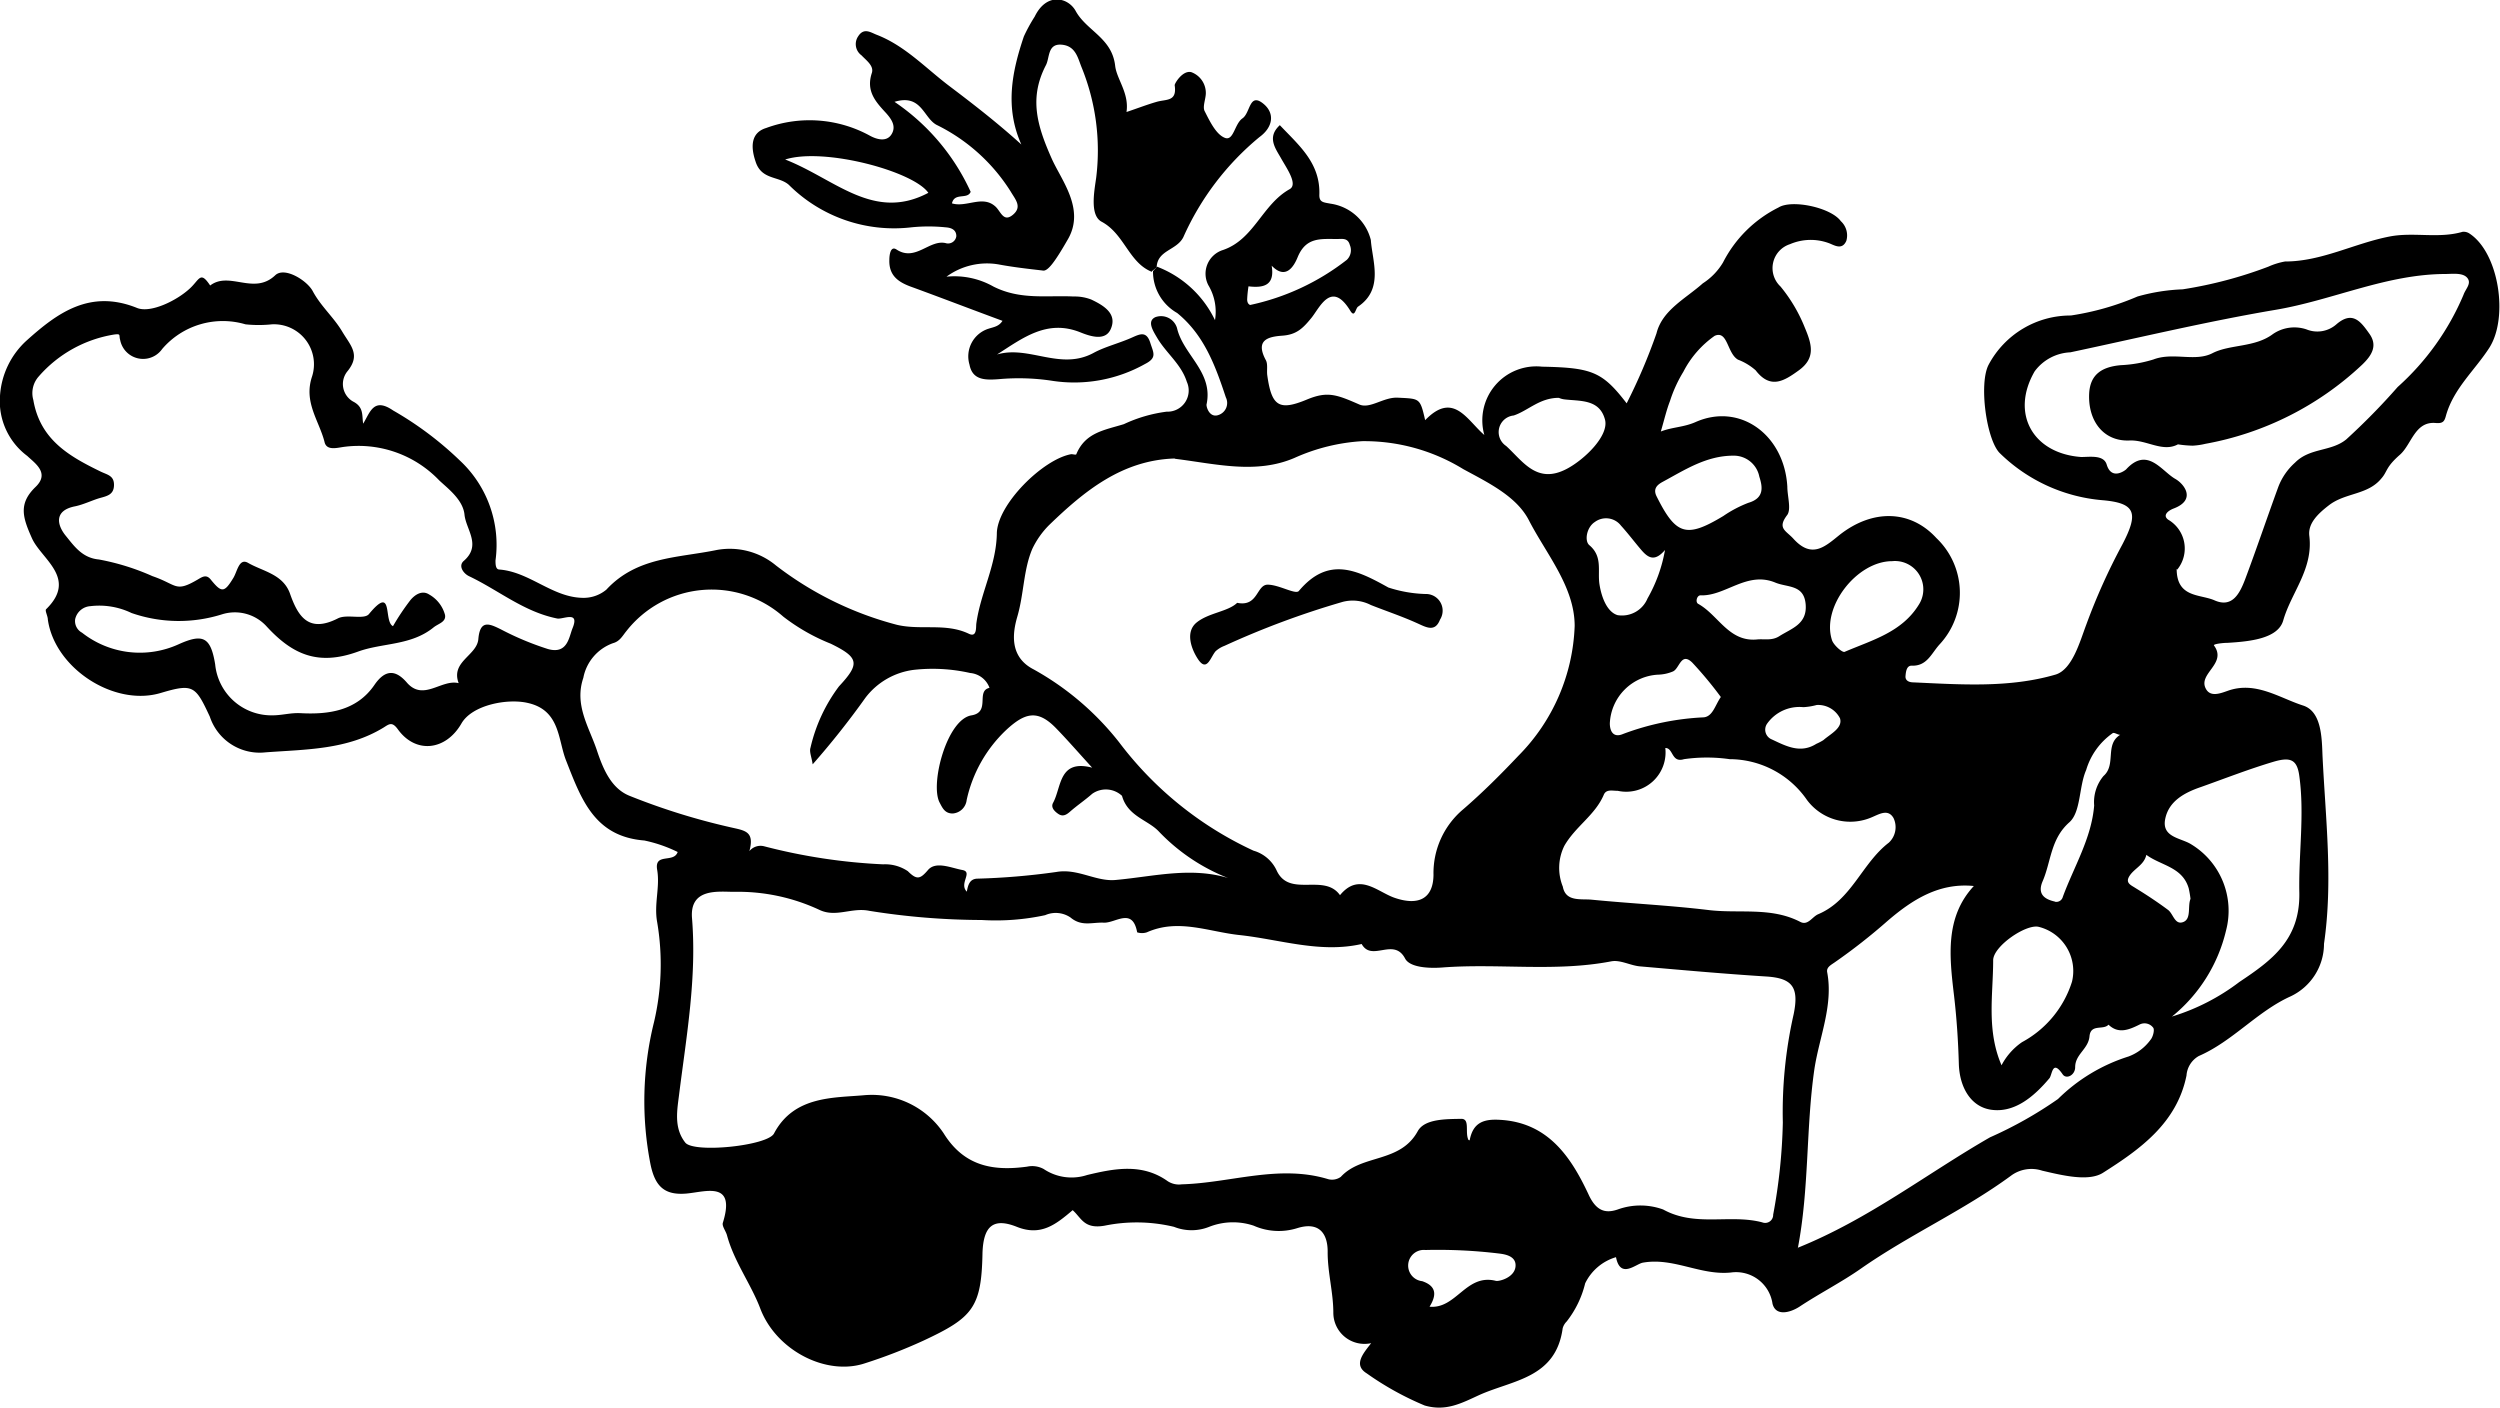 <svg xmlns="http://www.w3.org/2000/svg" viewBox="0 0 150 84.5"><g id="레이어_2" data-name="레이어 2"><g id="레이어_1-2" data-name="레이어 1"><path d="M131.43,53.93a6.09,6.09,0,0,0-.11-.64c-.38-1.28-1.66-1.35-2.54-2-.13.6-.71.81-1,1.25s.07.56.36.75c.67.41,1.32.84,1.95,1.31.31.24.4.92.91.72s.23-1,.45-1.43M109,42.3a3.81,3.81,0,0,1-.8.13,2.37,2.37,0,0,0-2.18,1,.63.63,0,0,0,.3.94c.85.4,1.71.86,2.66.26a3.36,3.36,0,0,0,.42-.22c.42-.37,1.18-.73,1-1.31A1.47,1.47,0,0,0,109,42.3m-34-24a14.26,14.26,0,0,0,5.81-2.71.8.8,0,0,0,.18-.89c-.12-.44-.45-.36-.76-.36-1,0-1.87-.12-2.37,1.09-.22.54-.71,1.39-1.56.51.2,1.18-.47,1.35-1.39,1.24a6.87,6.87,0,0,0-.08.78c0,.31.19.33.17.34M85.75,78.4c1.63.17,2.2-2,4-1.55.19.05,1.11-.19,1.18-.85s-.68-.75-1-.79A30.56,30.56,0,0,0,85.53,75a.94.94,0,0,0-.2,1.87c.94.32.83.92.42,1.57m37.53-24.34a.4.4,0,0,0,.49-.29c.67-1.82,1.72-3.51,1.88-5.48a2.44,2.44,0,0,1,.56-1.77c.78-.68.06-1.89,1-2.47-.15,0-.35-.16-.45-.1a4.13,4.13,0,0,0-1.59,2.21c-.44,1-.31,2.5-1,3.13-1.14,1-1.1,2.36-1.61,3.54-.33.76.09,1.09.76,1.23M99.9,33c-.61.71-1,.49-1.42,0s-.8-1-1.22-1.46a1.13,1.13,0,0,0-1.57-.22c-.5.32-.63,1.14-.33,1.39.82.69.48,1.55.61,2.36s.47,1.66,1.09,1.84a1.66,1.66,0,0,0,1.79-1A9,9,0,0,0,99.9,33m5.49,5.37c.46-.05.92.09,1.37-.2.74-.47,1.68-.72,1.58-1.91s-1.07-1-1.81-1.3c-1.71-.72-3,.82-4.5.76-.22,0-.32.41-.14.51,1.2.66,1.83,2.28,3.5,2.14m-2.14,3.45a23.07,23.07,0,0,0-1.71-2.06c-.68-.67-.77.37-1.17.53a2.45,2.45,0,0,1-.89.19,3.06,3.06,0,0,0-2.89,2.92c0,.5.23.88.79.64a15.8,15.8,0,0,1,4.85-1c.53-.06.67-.7,1-1.19M104,27.34c-1.61,0-2.89.84-4.22,1.56-.34.18-.62.42-.38.89,1.16,2.32,1.78,2.51,4,1.17a7.26,7.26,0,0,1,1.5-.79c1-.29.84-1,.66-1.57A1.56,1.56,0,0,0,104,27.34m9.53,6.33c-2.13,0-4.26,2.76-3.61,4.74.1.3.62.76.76.7,1.63-.7,3.43-1.17,4.45-2.83a1.7,1.7,0,0,0-1.6-2.61m-20-9.8c-1.16,0-1.84.77-2.71,1.06a1,1,0,0,0-.45,1.83c1,.91,1.84,2.32,3.64,1.37,1.08-.57,2.54-2,2.29-2.95-.33-1.25-1.5-1.1-2.46-1.22a1.19,1.19,0,0,1-.31-.09M120.05,64a3.84,3.84,0,0,1,1.27-1.47,6.25,6.25,0,0,0,3-3.63,2.73,2.73,0,0,0-2-3.29c-.76-.18-2.72,1.16-2.73,2,0,2.09-.42,4.23.53,6.37m10.24-3a12.87,12.87,0,0,0,4-2.06c1.93-1.29,3.65-2.52,3.6-5.35-.05-2.33.32-4.68,0-7-.13-1-.53-1.16-1.53-.87-1.48.44-2.91,1-4.37,1.52-1,.34-1.94.85-2.15,1.93s.91,1.12,1.53,1.49a4.66,4.66,0,0,1,2.12,5.2,9.43,9.43,0,0,1-3.25,5.16M99.91,44.81a2.36,2.36,0,0,1-2.84,2.64c-.34,0-.69-.11-.84.23-.52,1.23-1.7,1.9-2.37,3.07a3,3,0,0,0-.09,2.45c.17.92,1.08.72,1.72.78,2.33.23,4.67.34,7,.62,1.84.23,3.76-.2,5.52.71.47.25.72-.31,1.09-.46,2-.85,2.62-3.06,4.23-4.29a1.27,1.27,0,0,0,.28-1.48c-.35-.6-.91-.19-1.41,0A3.24,3.24,0,0,1,108.42,48a5.66,5.66,0,0,0-4.64-2.45,9.69,9.69,0,0,0-2.74,0c-.77.24-.63-.69-1.13-.67M130.6,34.13c0,1.75,1.41,1.51,2.27,1.89,1.08.48,1.52-.44,1.83-1.24.69-1.84,1.32-3.71,2-5.57a3.73,3.73,0,0,1,1-1.45c.9-.91,2.17-.65,3.08-1.4a39.63,39.63,0,0,0,3.08-3.14,15.52,15.52,0,0,0,3.95-5.53c.12-.35.49-.67.24-1s-.83-.26-1.3-.25c-3.55,0-6.78,1.57-10.22,2.15-4.13.7-8.21,1.68-12.31,2.55a2.81,2.81,0,0,0-2.14,1.14c-1.46,2.52-.12,4.93,2.79,5.14.53,0,1.35-.14,1.53.45.3,1,1.15.32,1.17.29,1.27-1.38,2.11.09,2.94.57.55.31,1.28,1.26-.09,1.78-.34.13-.68.41-.33.67a2,2,0,0,1,.54,3M107.88,74.86c4.26-1.72,7.74-4.45,11.52-6.62a24.11,24.11,0,0,0,4.08-2.3,10.52,10.52,0,0,1,4.23-2.55,2.86,2.86,0,0,0,1.32-1c.15-.17.26-.61.16-.73a.65.65,0,0,0-.83-.18c-.61.3-1.25.58-1.85,0-.31.35-1.07-.07-1.14.7s-.86,1.07-.86,1.85c0,.48-.53.75-.75.43-.62-.91-.62,0-.79.23-.94,1.12-2.12,2.11-3.53,1.89-1.2-.19-1.87-1.35-1.91-2.75s-.13-2.75-.29-4.11c-.28-2.36-.54-4.69,1.19-6.56-2.09-.21-3.7.83-5.16,2.08a35,35,0,0,1-3.2,2.51c-.23.16-.49.29-.44.58.38,2-.48,3.9-.77,5.84-.51,3.55-.3,7.16-1,10.77m-63-23.71a.86.86,0,0,1,1-.45,34.43,34.43,0,0,0,7.13,1.08,2.44,2.44,0,0,1,1.48.41c.54.54.74.48,1.21-.07s1.4-.12,2.06,0-.22.81.27,1.3c.07-.4.17-.75.6-.78a41.66,41.66,0,0,0,4.76-.4c1.29-.23,2.37.58,3.55.48,2.47-.22,4.93-.92,7.4.11a11.6,11.6,0,0,1-4.77-3c-.66-.72-1.88-.91-2.23-2.16a1.42,1.42,0,0,0-1.79-.12c-.43.38-.91.7-1.34,1.08-.23.2-.44.3-.7.12s-.45-.41-.3-.67c.51-.95.33-2.62,2.34-2.1-.83-.91-1.48-1.66-2.17-2.37-1.09-1.12-1.85-.95-3,.12A8.16,8.16,0,0,0,58,48a.91.91,0,0,1-.84.81c-.48,0-.62-.35-.79-.67-.57-1.12.45-5,1.93-5.22,1.15-.2.23-1.46,1.07-1.65a1.36,1.36,0,0,0-1.16-.89,10.2,10.2,0,0,0-3.37-.19,4.32,4.32,0,0,0-2.91,1.67,49.55,49.55,0,0,1-3.17,4c-.07-.47-.21-.75-.13-1a9.77,9.77,0,0,1,1.71-3.68c1.27-1.36,1.2-1.73-.5-2.56A11.75,11.75,0,0,1,47,37a6.5,6.5,0,0,0-9.42.87c-.23.28-.39.61-.8.72A2.76,2.76,0,0,0,35,40.67c-.55,1.62.33,2.93.8,4.31.37,1.12.86,2.34,2,2.78a39.8,39.8,0,0,0,6,1.87c.89.21,1.52.22,1.14,1.52M23.58,37.57A14,14,0,0,1,24.63,36c.26-.31.69-.61,1.12-.33a2,2,0,0,1,.95,1.22c.08.43-.39.52-.68.75-1.36,1.11-3.08.92-4.55,1.46-2.38.86-3.91.18-5.46-1.5a2.57,2.57,0,0,0-2.69-.74,8.63,8.63,0,0,1-5.43-.08,4.47,4.47,0,0,0-2.47-.41,1,1,0,0,0-.91.78.79.79,0,0,0,.41.81,5.61,5.61,0,0,0,5.79.7c1.46-.66,1.93-.45,2.2,1.2a3.39,3.39,0,0,0,3.45,3.06c.56,0,1.08-.16,1.67-.13,1.66.09,3.37-.13,4.44-1.7.64-.93,1.26-.91,1.92-.16,1,1.19,2.09-.2,3.13.06-.49-1.3,1.09-1.65,1.18-2.64.1-1.2.68-.92,1.35-.59a17.49,17.49,0,0,0,2.82,1.18c1.19.34,1.27-.73,1.48-1.24.45-1.09-.57-.52-.92-.59-2-.4-3.52-1.7-5.29-2.54-.35-.17-.65-.62-.32-.91,1.09-.94.14-1.88.05-2.78s-1-1.57-1.52-2.06a6.69,6.69,0,0,0-5.77-2c-.4.06-1,.22-1.11-.31-.33-1.28-1.26-2.38-.75-3.91a2.4,2.4,0,0,0-2.41-3.14,7.55,7.55,0,0,1-1.58,0,4.79,4.79,0,0,0-5,1.48,1.4,1.4,0,0,1-2.52-.54c-.09-.3.07-.38-.35-.33a7.6,7.6,0,0,0-4.53,2.51A1.5,1.5,0,0,0,2,24c.41,2.4,2.18,3.39,4.05,4.3.4.19.8.24.79.81s-.41.65-.84.77-1,.4-1.5.5c-1.27.25-1.08,1.12-.56,1.76s1,1.34,2,1.43a14.18,14.18,0,0,1,3.21,1c1.49.51,1.35,1,2.7.21.29-.17.53-.34.8,0,.65.8.81.79,1.36-.12.23-.39.34-1.19.87-.89.88.51,2.08.67,2.51,1.82C17.88,37,18.52,38,20.28,37.1c.54-.27,1.57.1,1.86-.26,1.5-1.81.85.45,1.44.73M70.47,27.51c-3.13.1-5.39,1.93-7.53,4a5.15,5.15,0,0,0-1,1.42c-.54,1.26-.5,2.72-.91,4.1-.26.91-.5,2.38,1,3.14a17,17,0,0,1,5.12,4.37,21.28,21.28,0,0,0,8.06,6.5,2.2,2.2,0,0,1,1.38,1.17c.76,1.69,2.85.15,3.81,1.5,1.15-1.4,2.25-.19,3.28.16,1.4.48,2.31.08,2.33-1.37a5,5,0,0,1,1.78-3.94c1.16-1,2.26-2.1,3.32-3.22a11.64,11.64,0,0,0,3.37-7.78c0-2.35-1.7-4.31-2.75-6.35-.74-1.43-2.42-2.24-3.93-3.06a11.35,11.35,0,0,0-6.06-1.68,11.56,11.56,0,0,0-4.06,1c-2.31,1-4.74.36-7.16.06M88.18,68.42c.2-1.07.84-1.29,1.82-1.23,2.86.16,4.24,2.19,5.3,4.45.45,1,1,1.19,1.76.93a4,4,0,0,1,2.73,0c1.94,1.07,4,.26,5.94.77a.48.48,0,0,0,.66-.46,33.6,33.6,0,0,0,.58-5.53,26.62,26.62,0,0,1,.65-6.5c.33-1.61-.07-2.16-1.64-2.26-2.54-.16-5.08-.39-7.61-.61-.57-.06-1.16-.4-1.69-.3-3.37.65-6.77.11-10.15.37-.81.06-1.93,0-2.22-.53-.68-1.31-2,.22-2.61-.88-2.5.57-4.91-.28-7.36-.54-1.84-.2-3.65-1-5.53-.16a.94.94,0,0,1-.58,0c-.28-1.52-1.29-.55-2-.58s-1.33.25-2-.31a1.57,1.57,0,0,0-1.52-.14,14,14,0,0,1-3.81.29,43.26,43.26,0,0,1-6.74-.55c-1.06-.22-2,.42-3-.06a11.54,11.54,0,0,0-5.12-1.08c-.92,0-2.66-.25-2.52,1.57.29,3.55-.32,7-.76,10.48-.12,1-.36,2.09.36,3,.53.64,4.93.19,5.32-.55,1.2-2.28,3.6-2.13,5.44-2.3A5.18,5.18,0,0,1,56.62,68c1.24,2,3,2.27,5,2a1.45,1.45,0,0,1,1,.14,3,3,0,0,0,2.61.36c1.63-.39,3.3-.72,4.83.37a1.23,1.23,0,0,0,.84.19c2.93-.08,5.83-1.21,8.79-.31a.9.9,0,0,0,.76-.14c1.26-1.37,3.55-.81,4.61-2.73.41-.76,1.71-.73,2.62-.75.54,0,.2.82.43,1.27M69.42,16a6.38,6.38,0,0,1,3.48,3.21,3.1,3.1,0,0,0-.4-2.1A1.49,1.49,0,0,1,73.38,15c1.87-.64,2.35-2.73,4-3.65.51-.29-.18-1.25-.51-1.84s-.88-1.27-.08-2c1.13,1.2,2.45,2.27,2.37,4.2,0,.44.26.43.67.51a2.92,2.92,0,0,1,2.42,2.18c.09,1.27.79,2.95-.77,4-.15.11-.19.69-.46.25-1.14-1.87-1.84-.18-2.34.43s-.88,1-1.74,1.06-1.63.26-1,1.45c.15.25.05.64.1.95.26,1.85.72,2.12,2.38,1.43,1.23-.51,1.77-.3,3.14.3.64.28,1.45-.45,2.3-.41,1.33.07,1.34,0,1.65,1.35,1.7-1.76,2.51,0,3.55.89A3.24,3.24,0,0,1,92.52,22c3,.06,3.62.3,5.08,2.2A34.26,34.26,0,0,0,99.39,20c.35-1.4,1.75-2.08,2.78-3a3.8,3.8,0,0,0,1.21-1.25,7.48,7.48,0,0,1,3.33-3.3c.8-.5,3.15,0,3.74.82a1.16,1.16,0,0,1,.33,1.18c-.27.61-.76.23-1.1.12a3.15,3.15,0,0,0-2.28.08,1.51,1.51,0,0,0-.57,2.54,9.31,9.31,0,0,1,1.46,2.47c.42,1,.66,1.82-.36,2.56-.86.62-1.69,1.17-2.59,0a3.45,3.45,0,0,0-1.06-.64c-.66-.38-.61-1.78-1.4-1.43A5.94,5.94,0,0,0,101,22.31a8,8,0,0,0-.8,1.75c-.21.54-.34,1.11-.55,1.83.7-.27,1.36-.25,2.07-.56,2.66-1.19,5.34.74,5.52,3.87,0,.57.24,1.33,0,1.69-.63.82-.08.94.37,1.44,1.11,1.22,1.9.46,2.77-.24,2-1.57,4.26-1.49,5.8.19a4.54,4.54,0,0,1,.18,6.4c-.49.55-.75,1.3-1.67,1.26-.3,0-.34.38-.36.63s.19.36.42.37c2.88.13,5.81.35,8.6-.47,1-.32,1.45-2,1.83-3a36.69,36.69,0,0,1,2.15-4.78c1-1.91.83-2.51-1.21-2.68a10,10,0,0,1-6.11-2.8c-.82-.76-1.3-4.23-.68-5.35a5.57,5.57,0,0,1,4.92-2.93,16.15,16.15,0,0,0,4-1.14,11.43,11.43,0,0,1,2.71-.43A25.35,25.35,0,0,0,136.1,16a4.29,4.29,0,0,1,1-.31c2.2,0,4.16-1.09,6.28-1.5,1.44-.28,2.93.14,4.37-.28a.62.62,0,0,1,.43.11c1.75,1.16,2.34,5,1.19,6.83-.87,1.36-2.15,2.45-2.61,4.08-.09.34-.17.49-.62.45-1.25-.11-1.44,1.28-2.14,1.9-.88.77-.74,1-1.12,1.43-.82,1-2.16.84-3.15,1.61-.73.56-1.26,1.13-1.17,1.84.24,2-1.09,3.39-1.57,5.08-.32,1.08-2,1.25-3.33,1.33-.28,0-.89.07-.82.16.81,1.1-1,1.69-.48,2.61.27.49.85.27,1.3.11,1.67-.6,3.09.42,4.52.88,1.11.35,1.13,1.92,1.17,3,.18,3.76.64,7.52.09,11.3a3.49,3.49,0,0,1-2,3.15c-2,.9-3.47,2.69-5.51,3.58a1.46,1.46,0,0,0-.74,1.17c-.58,2.87-2.81,4.44-5,5.83-.86.56-2.46.16-3.66-.12a2.06,2.06,0,0,0-1.88.31c-2.85,2.09-6.08,3.53-9,5.57-1.14.8-2.47,1.48-3.68,2.28-.57.37-1.43.59-1.62-.18a2.21,2.21,0,0,0-2.49-1.87c-1.83.19-3.45-.92-5.29-.59-.43.08-1.35,1-1.61-.33A3,3,0,0,0,95.11,77,6,6,0,0,1,94,79.29a.91.91,0,0,0-.24.41c-.41,3-3,3.1-5,4-1.07.49-2,1-3.28.63A17.92,17.92,0,0,1,82,82.4c-.82-.51-.2-1.2.27-1.81A1.87,1.87,0,0,1,80,78.77c0-1.24-.35-2.43-.34-3.68,0-1-.45-1.83-1.83-1.4a3.7,3.7,0,0,1-2.61-.15,3.91,3.91,0,0,0-2.67.07,2.84,2.84,0,0,1-2.11,0,9.6,9.6,0,0,0-4.16-.07c-1.24.22-1.39-.46-1.92-.93-1,.85-1.9,1.58-3.35,1s-2,0-2.06,1.54c-.06,3.31-.57,3.9-3.57,5.3a31,31,0,0,1-3.49,1.35c-2.32.77-5.32-.78-6.27-3.28-.56-1.48-1.57-2.81-2-4.4-.07-.26-.31-.55-.25-.75.79-2.52-1-1.87-2.15-1.76-1.37.13-1.92-.45-2.19-1.75a19.64,19.64,0,0,1,.21-8.53,15.15,15.15,0,0,0,.19-6c-.2-1.1.18-2.09,0-3.14s1-.38,1.23-1.07a8.4,8.4,0,0,0-2-.69c-3-.24-3.78-2.47-4.7-4.81-.49-1.25-.35-3-2.28-3.44-1.22-.29-3.36.11-4,1.24-.94,1.62-2.73,1.82-3.8.35-.35-.49-.53-.33-.86-.12-2.19,1.34-4.64,1.31-7.08,1.49A3.15,3.15,0,0,1,12.59,43c-.86-1.85-1-2-2.92-1.43-2.8.86-6.39-1.47-6.8-4.4,0-.21-.19-.54-.1-.62,1.9-1.86-.29-3-.85-4.25s-.83-2.08.22-3.09c.86-.83-.05-1.42-.5-1.85A4.1,4.1,0,0,1,0,23.75a4.9,4.9,0,0,1,1.61-3.33c1.82-1.63,3.78-3.09,6.62-1.94.81.32,2.38-.44,3.17-1.18.58-.54.62-1.06,1.21-.17,1.16-.88,2.62.6,3.9-.61.56-.54,1.91.31,2.25.94.49.92,1.26,1.57,1.77,2.43s1.14,1.4.29,2.42a1.21,1.21,0,0,0,.36,1.78c.66.33.53.84.61,1.33.42-.68.62-1.6,1.8-.79a20.29,20.29,0,0,1,4,3,6.91,6.91,0,0,1,2.14,6c0,.2,0,.52.21.54,1.82.13,3.18,1.66,5,1.7a2.13,2.13,0,0,0,1.44-.49C38.21,33.4,40.67,33.48,43,33a4.34,4.34,0,0,1,3.56.93,20.26,20.26,0,0,0,7.26,3.56c1.44.34,2.93-.13,4.32.54.49.23.41-.41.44-.62.25-1.83,1.19-3.47,1.23-5.38,0-1.75,2.78-4.49,4.47-4.78.1,0,.29.06.3,0,.54-1.3,1.68-1.44,2.85-1.8A8.63,8.63,0,0,1,70,24.7a1.27,1.27,0,0,0,1.21-1.79c-.34-1.07-1.24-1.72-1.78-2.64-.26-.44-.62-1-.11-1.24a1,1,0,0,1,1.3.65c.37,1.62,2.2,2.64,1.77,4.6,0,.22.22.8.72.62a.76.76,0,0,0,.44-1.06c-.63-1.9-1.3-3.74-2.92-5.06a2.86,2.86,0,0,1-1.45-2.51Z"/><path d="M47.11,9.57c3,1.17,5.3,3.74,8.59,2-.88-1.29-6.25-2.74-8.59-2m10,2.63c.87.27,1.82-.5,2.59.17.34.28.49,1,1.07.52s.15-.92-.13-1.4a10.94,10.94,0,0,0-4.45-4c-.79-.43-.9-1.87-2.52-1.38a13.06,13.06,0,0,1,4.57,5.4c-.2.49-1,0-1.13.73m12,4.07c-1.38-.55-1.64-2.26-3-3-.73-.37-.46-1.8-.34-2.64A13.26,13.26,0,0,0,64.88,4c-.22-.56-.36-1.26-1.2-1.32s-.69.8-.93,1.24c-1,1.94-.55,3.57.35,5.59.57,1.29,2,3,1,4.8-.85,1.49-1.26,2-1.55,1.92-.87-.1-1.75-.2-2.61-.36a4.11,4.11,0,0,0-3.15.73,4.76,4.76,0,0,1,2.81.59c1.62.82,3.21.52,4.81.6a2.75,2.75,0,0,1,1.06.18c.76.36,1.57.85,1.18,1.76-.31.74-1.19.47-1.83.21-2-.8-3.45.34-5,1.33,1.93-.57,3.81,1,5.82-.11.69-.37,1.57-.58,2.33-.93.47-.21.84-.36,1.06.38.18.56.4.86-.33,1.23a8.68,8.68,0,0,1-5.62,1,13.28,13.28,0,0,0-3.15-.09c-.81.06-1.58.07-1.76-.87a1.74,1.74,0,0,1,1.15-2.16c.31-.1.61-.13.83-.47-1.79-.66-3.56-1.34-5.36-2-.81-.28-1.46-.65-1.43-1.65,0-.3.07-.87.43-.63,1.15.76,2-.66,3-.37a.5.5,0,0,0,.59-.43c0-.4-.33-.51-.64-.53a10.13,10.13,0,0,0-2.06,0,8.94,8.94,0,0,1-7.35-2.55c-.61-.54-1.65-.28-2-1.41-.31-.92-.25-1.73.64-2a7.53,7.53,0,0,1,6.22.46c.4.22,1,.4,1.3-.08s0-.91-.32-1.27c-.63-.68-1.22-1.32-.86-2.41.14-.43-.33-.75-.62-1.06a.83.83,0,0,1-.2-1.14c.35-.55.77-.22,1.12-.09,1.7.66,2.93,2,4.36,3.08s2.9,2.22,4.31,3.5c-1-2.24-.56-4.37.15-6.48A9.8,9.8,0,0,1,62.08,1c.72-1.48,2-1.15,2.45-.36.65,1.21,2.19,1.62,2.38,3.31.09.8.85,1.64.68,2.77.63-.21,1.22-.44,1.81-.61s1.23,0,1.08-1c0-.11.48-.91,1-.78a1.33,1.33,0,0,1,.87,1.25c0,.36-.21.82-.07,1.09.31.61.68,1.39,1.21,1.6s.58-.84,1.06-1.17.4-1.58,1.26-.87c.68.56.59,1.39-.25,2A16.46,16.46,0,0,0,71,14.23c-.4.8-1.56.77-1.6,1.81l-.28.23"/><path d="M74.23,36.17c1.27.26,1.15-1.1,1.84-1.09s1.66.61,1.86.38c1.78-2.12,3.5-1.25,5.37-.21a7.82,7.82,0,0,0,2.23.39,1,1,0,0,1,.87,1.54c-.31.8-.87.43-1.42.19-.89-.4-1.82-.71-2.73-1.07a2.38,2.38,0,0,0-1.68-.19,51.3,51.3,0,0,0-7.1,2.64,1.67,1.67,0,0,0-.53.32c-.31.35-.52,1.29-1.06.48-.38-.57-.8-1.63-.07-2.21s1.87-.64,2.42-1.17"/><path d="M130.68,26.66c-.93.5-1.87-.28-2.92-.23-1.57.06-2.49-1.2-2.41-2.82.06-1.15.77-1.6,1.9-1.7a7.73,7.73,0,0,0,1.95-.34c1.2-.46,2.5.16,3.55-.38s2.54-.33,3.63-1.15a2.28,2.28,0,0,1,2-.28,1.73,1.73,0,0,0,1.78-.28c1-.88,1.5-.16,2,.54s.18,1.28-.44,1.87a18.54,18.54,0,0,1-9.4,4.74,4.1,4.1,0,0,1-.76.11,6.61,6.61,0,0,1-.89-.08"/></g></g></svg>